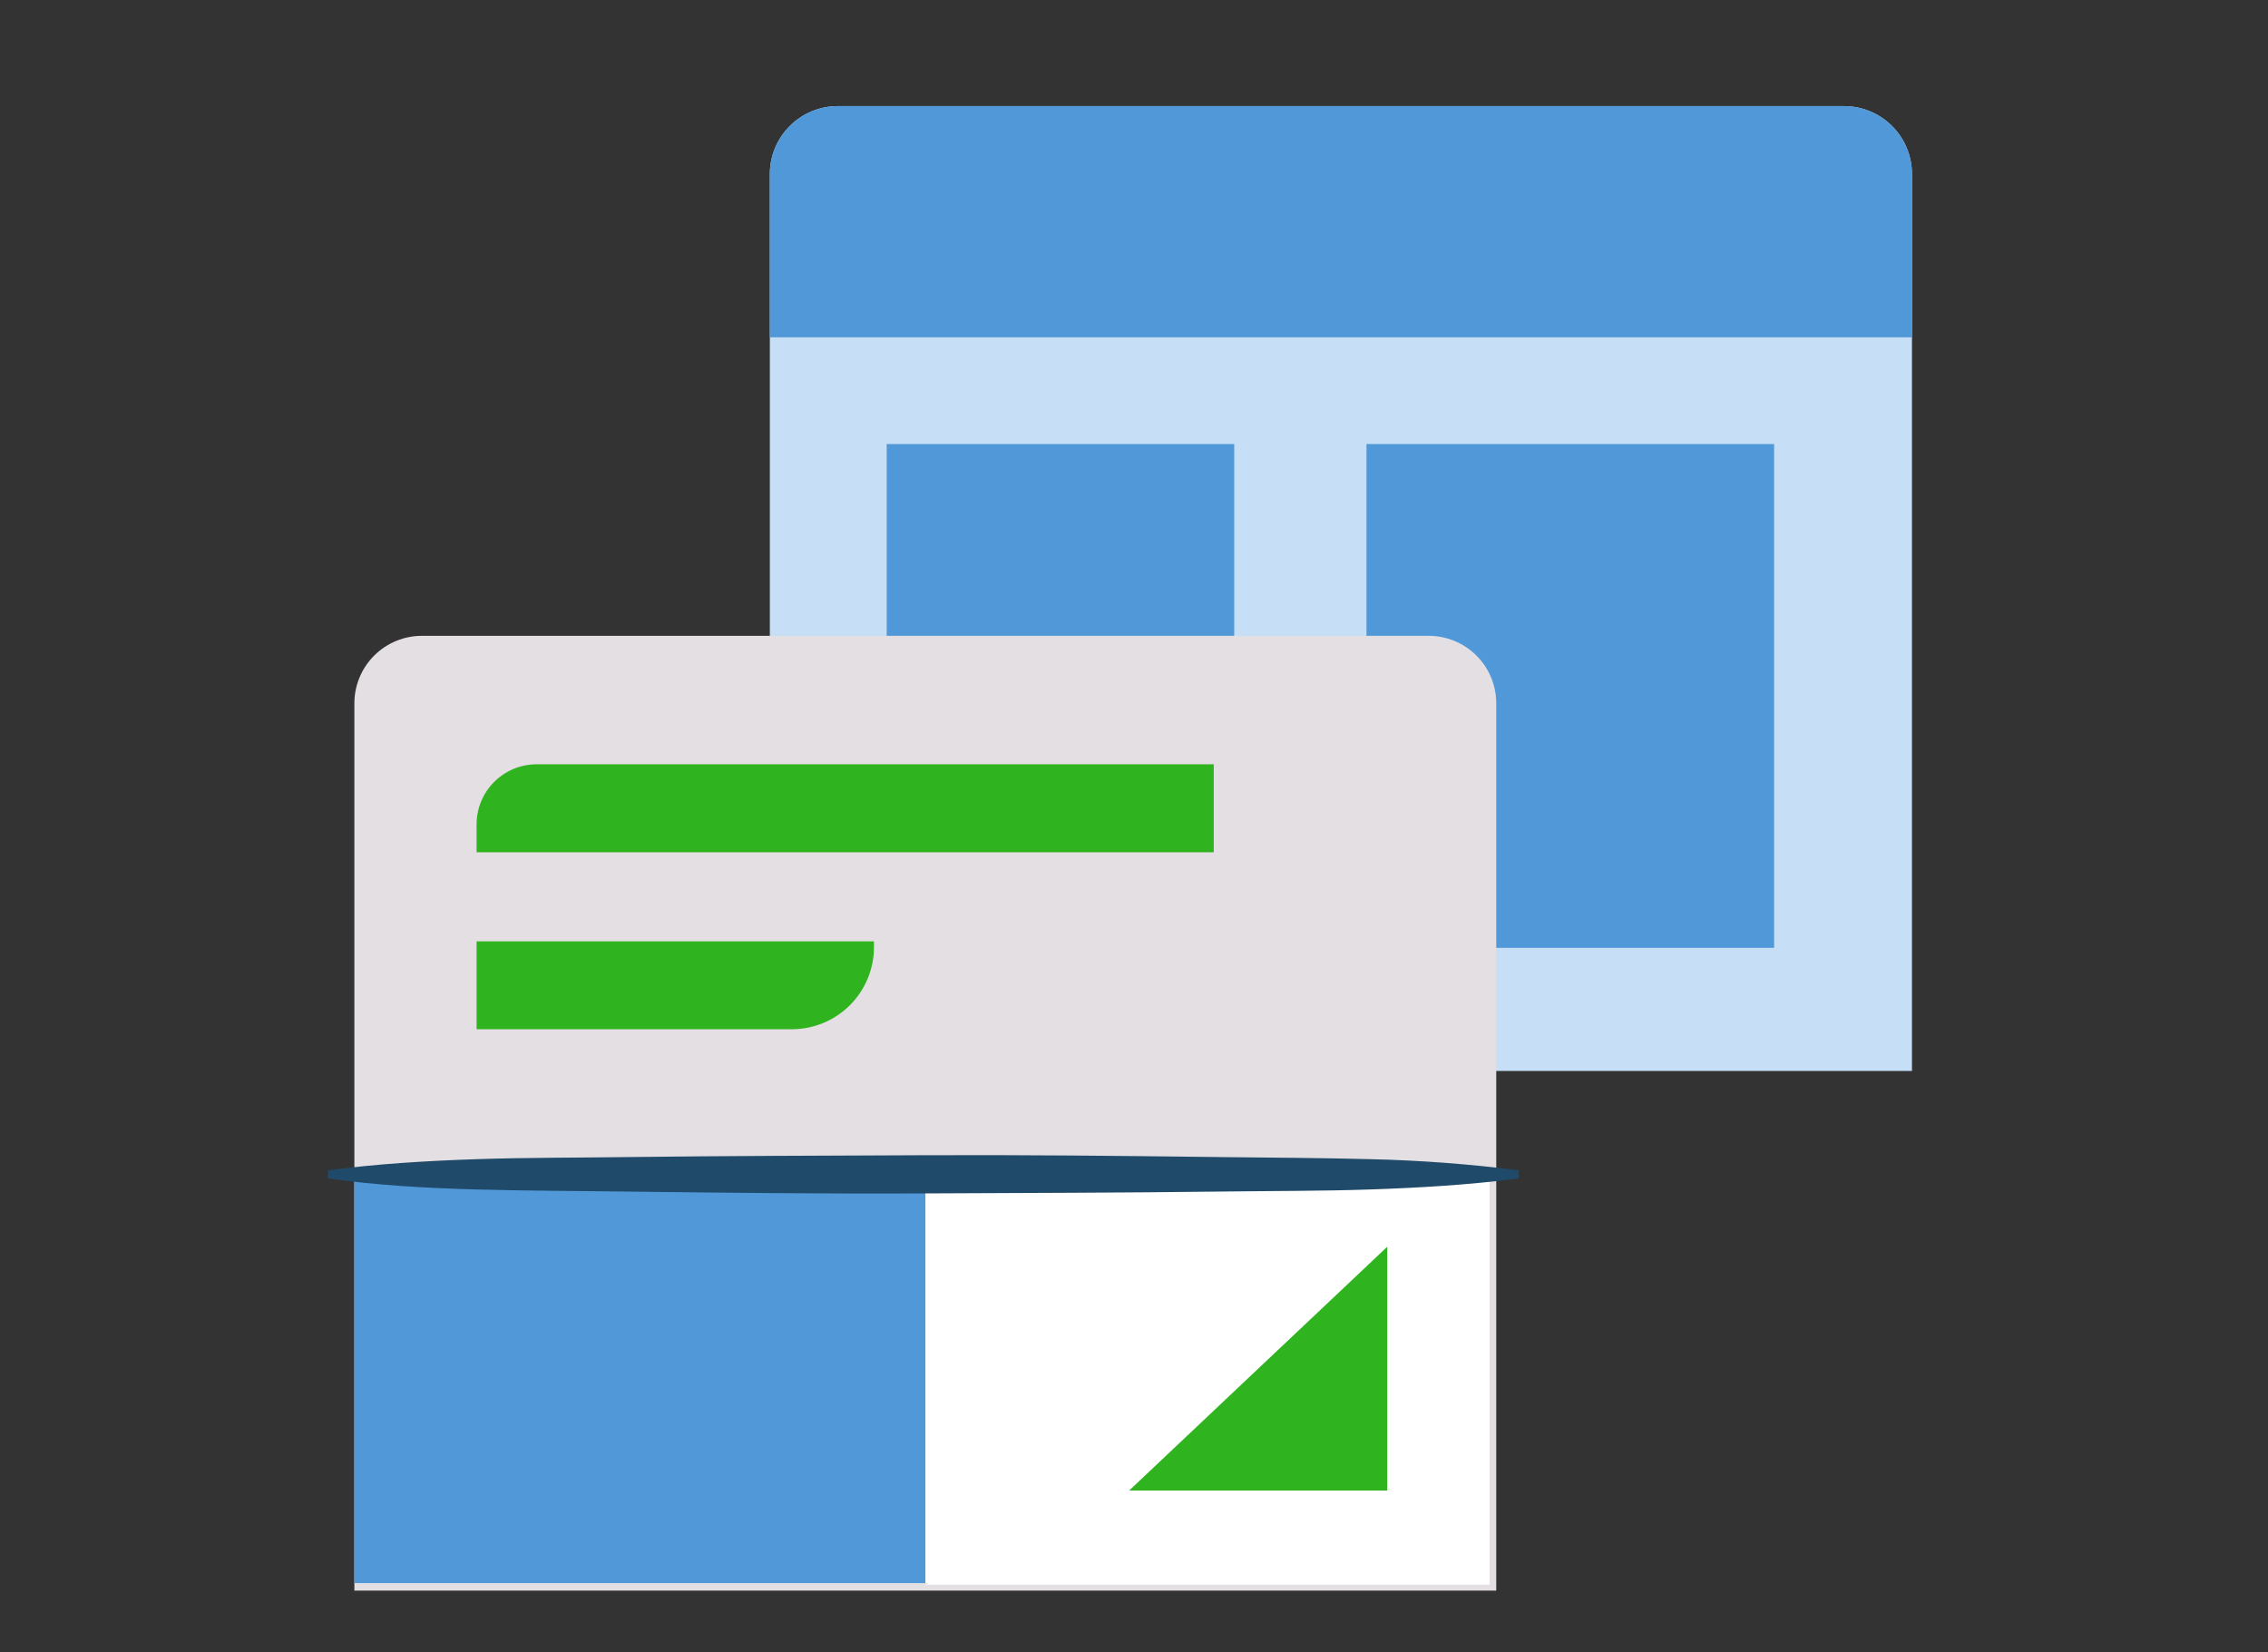 <svg viewBox="0 0 302 220" fill="none" xmlns="http://www.w3.org/2000/svg"><rect x="0" y="0" width="302" height="220" fill="#333333" stroke="none"/><title>jetpack-themes</title>
<path d="M102.51 142.61V23.168C102.51 20.77 103.465 18.47 105.164 16.775C106.863 15.079 109.167 14.127 111.57 14.127H245.532C247.935 14.127 250.239 15.079 251.938 16.775C253.637 18.47 254.592 20.77 254.592 23.168V142.61H102.51Z" fill="#C6DEF6"/>
<path d="M118.069 59.127H164.345V122.731H118.069V59.127ZM181.959 59.127H236.236V126.21H181.955L181.959 59.127ZM102.51 44.917V23.168C102.51 20.77 103.465 18.47 105.164 16.775C106.863 15.079 109.167 14.127 111.57 14.127H245.532C247.935 14.127 250.239 15.079 251.938 16.775C253.637 18.47 254.592 20.77 254.592 23.168V44.917H102.51Z" fill="#5198D9"/>
<path d="M47.188 211.803V93.605C47.193 92.426 47.431 91.259 47.889 90.171C48.346 89.083 49.014 88.096 49.853 87.266C50.693 86.436 51.688 85.778 52.783 85.332C53.877 84.886 55.048 84.659 56.23 84.664H190.207C192.592 84.657 194.883 85.594 196.576 87.27C198.269 88.947 199.226 91.225 199.237 93.605V211.803H47.188Z" fill="#E3DFE2"/>
<path d="M161.621 113.485H63.46V109.783C63.456 107.669 64.291 105.639 65.782 104.137C67.274 102.635 69.3 101.784 71.419 101.769H161.621V113.485ZM105.426 137.052H63.46V125.351H116.374V126.127C116.374 129.024 115.22 131.803 113.167 133.852C111.114 135.901 108.33 137.052 105.426 137.052Z" fill="#2FB41F"/>
<path d="M47.188 156.432H127.655V210.803H47.188V156.432Z" fill="#5198D9"/>
<path d="M123.224 156.432H198.346V210.803H123.224V156.432Z" fill="white"/>
<path d="M198.352 157.432V211.017H123.229" fill="white"/>
<path d="M184.724 166.011V198.478H150.354" fill="#2FB41F"/>
<path d="M202.242 156.918C195.636 157.777 189.016 158.165 182.423 158.387C175.83 158.609 169.197 158.575 162.604 158.664C149.379 158.831 136.21 158.852 122.942 158.914C109.675 158.976 96.547 158.831 83.293 158.664C76.687 158.581 70.081 158.568 63.475 158.387C56.868 158.206 50.262 157.846 43.656 156.918V155.837C50.262 154.963 56.868 154.575 63.475 154.352C70.081 154.13 76.699 154.164 83.293 154.075C96.519 153.91 109.69 153.887 122.942 153.827C136.194 153.767 149.337 153.91 162.604 154.075C169.211 154.158 175.817 154.173 182.423 154.352C189.051 154.502 195.666 154.998 202.242 155.837V156.918Z" fill="#204A69"/>
</svg>

